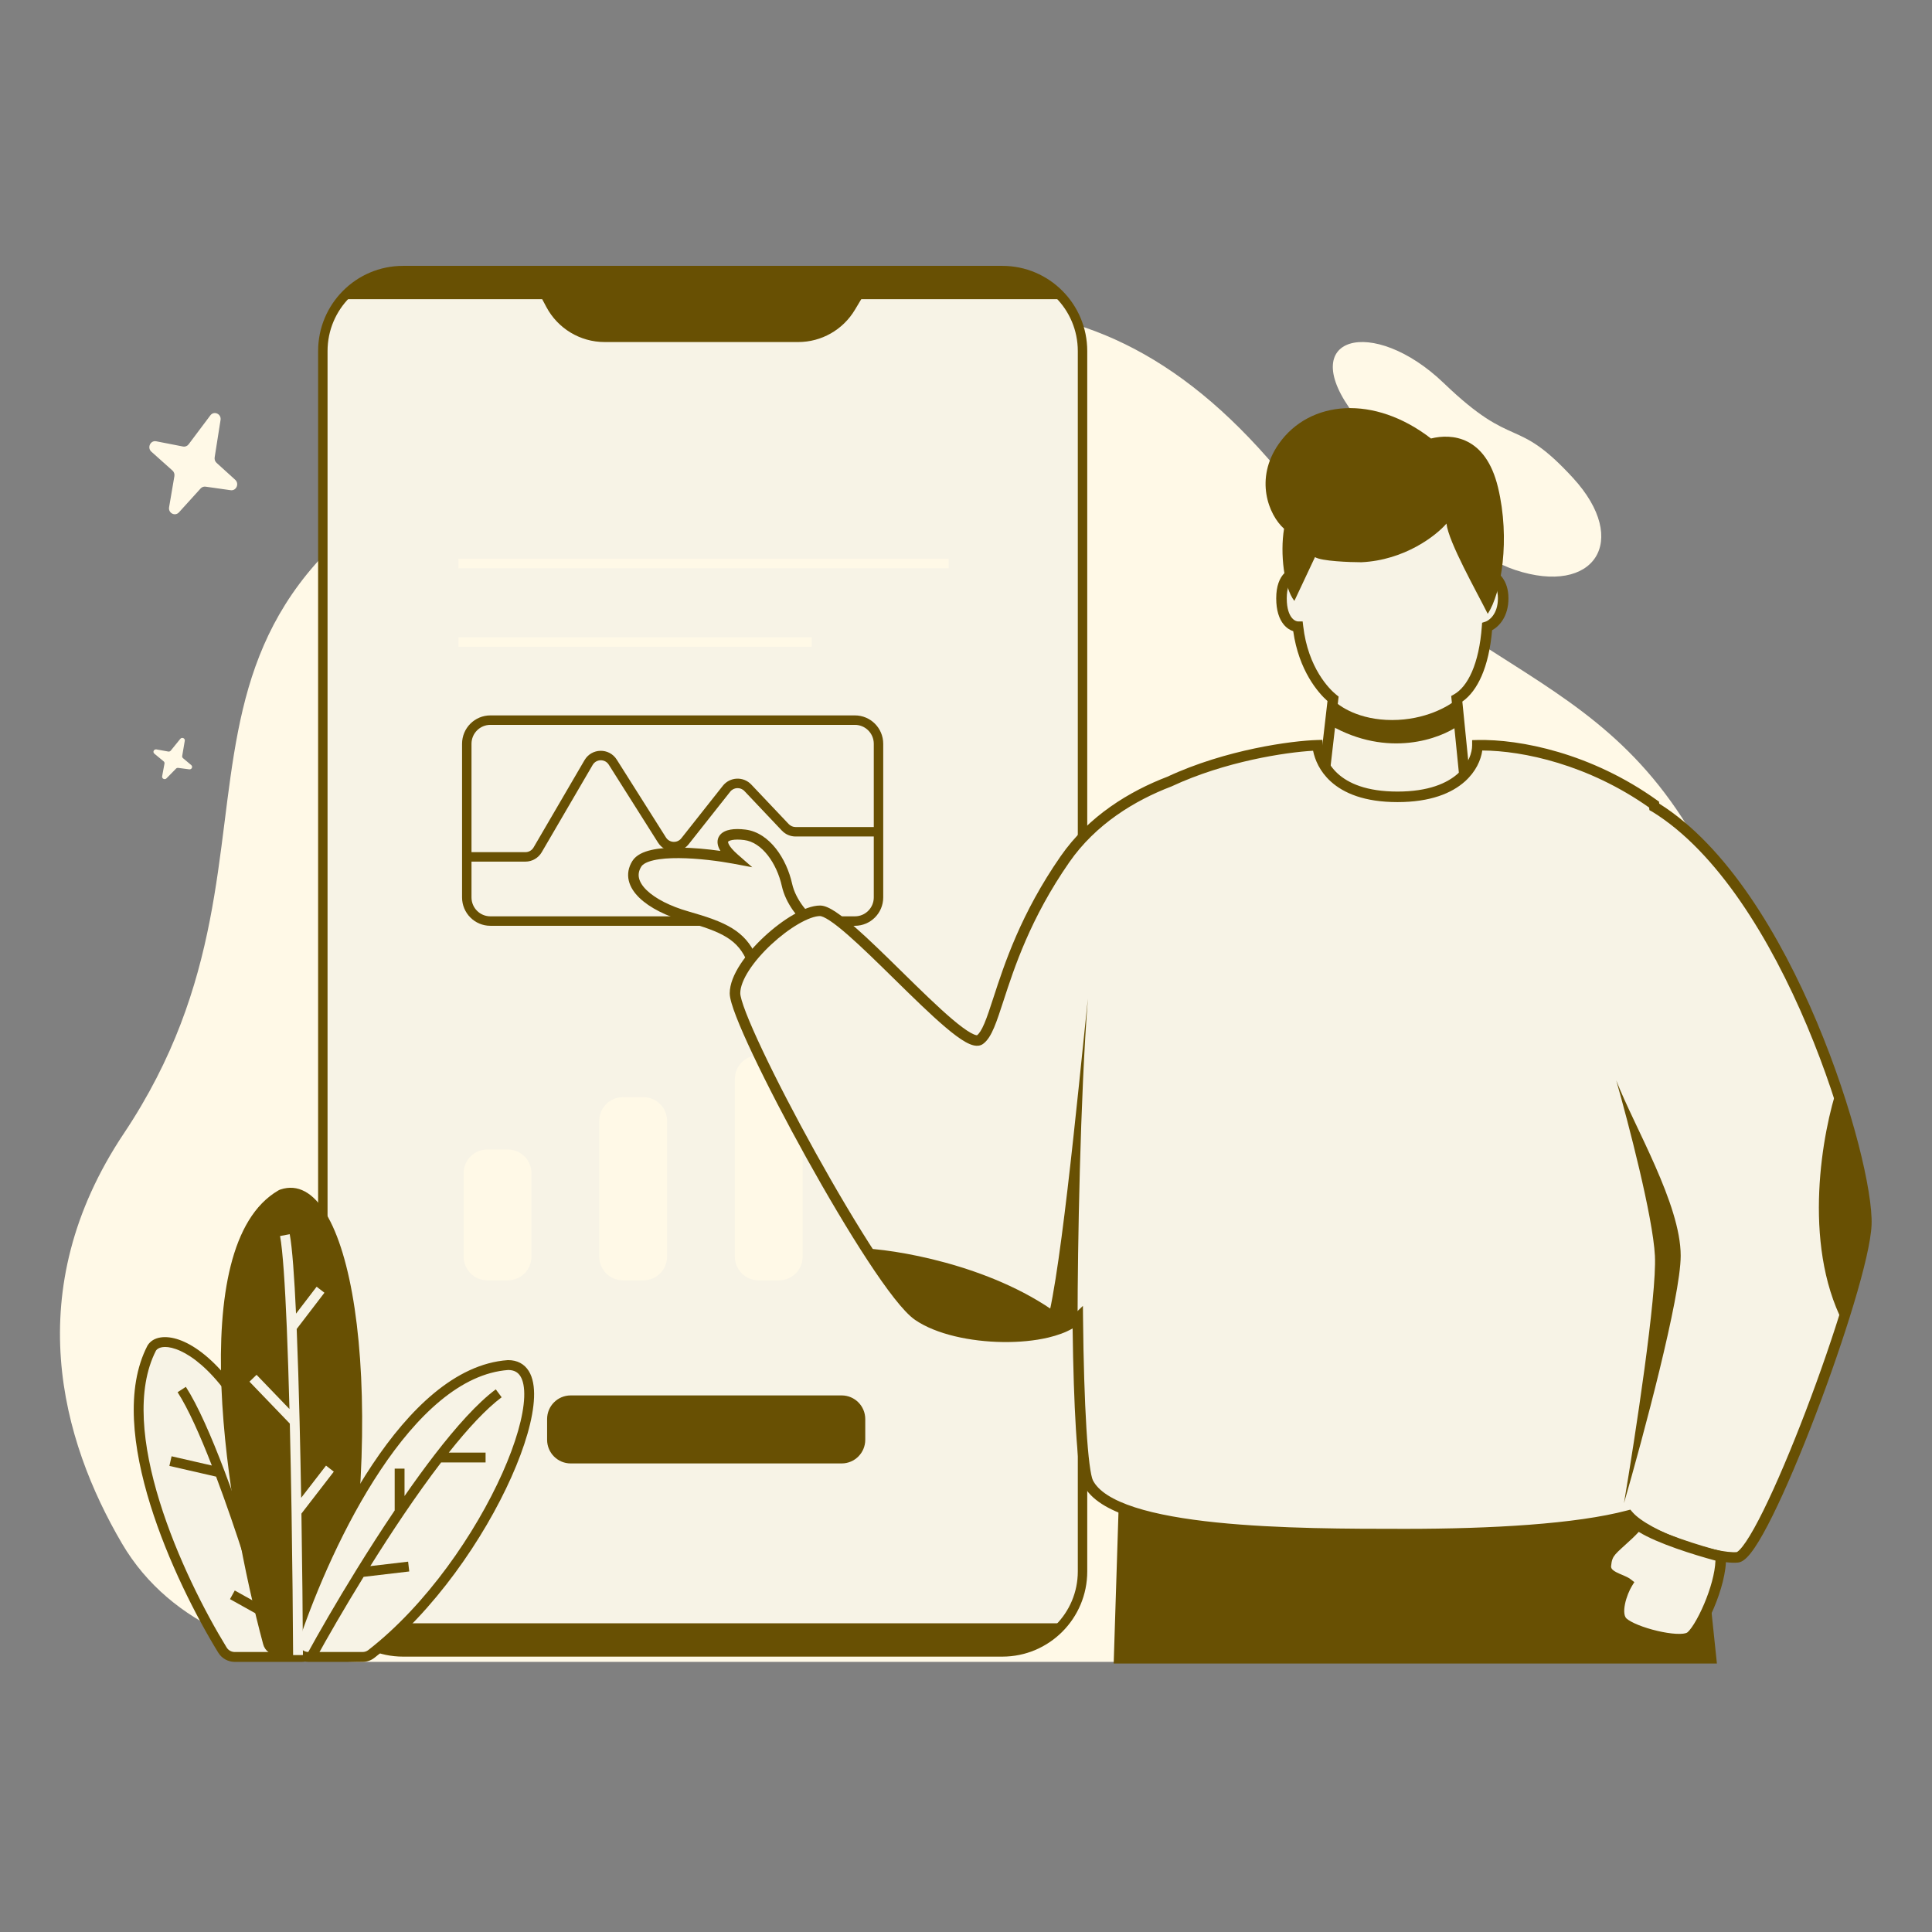 <svg xmlns="http://www.w3.org/2000/svg" fill="none" viewBox="0 0 3000 3000" id="BusinessReport"><rect x="0" y="0" width="3000" height="3000" fill="#808080" stroke="none"/><path fill="#fff9e7" d="M2352.54 884.967C2254.39 852.306 2145.32 710.776 2103.06 644.094 2009 521.441 2131.69 488.955 2242.12 595.103 2352.54 701.25 2352.54 644.094 2442.52 742.076 2532.5 840.059 2475.24 925.793 2352.54 884.967zM192.335 1759.98C29.363 2004 95.479 2236.8 189.568 2397.01 265.142 2525.68 415.733 2580.58 565.16 2580.58H1941.75C2233.1 2580.58 2521.48 2371.09 2630.44 2101.36 2715.38 1891.09 2781.5 1658.5 2694.13 1433.91 2530.54 1013.4 2289.24 1090.97 1982.5 727.618 1675.76 364.267 1353.02 451.962 849.609 650.049 135.077 931.208 503.163 1294.56 192.335 1759.98z" class="colore7e8ff svgShape"></path><path fill="#f7f3e6" d="M501.289 545.138C501.289 476.129 557.056 420.186 625.848 420.186H1556.38C1625.17 420.186 1680.94 476.129 1680.94 545.138V2440.1C1680.94 2509.11 1625.17 2565.05 1556.38 2565.05H625.848C557.056 2565.05 501.289 2509.11 501.289 2440.1V545.138Z" class="colorffffff svgShape"></path><path fill="#685003" fill-rule="evenodd" d="M493.962 545.138C493.962 472.069 553.009 412.835 625.848 412.835H1556.38C1629.22 412.835 1688.27 472.069 1688.27 545.138V2440.1C1688.27 2513.16 1629.22 2572.4 1556.38 2572.4H625.848C553.009 2572.4 493.962 2513.16 493.962 2440.1V545.138ZM625.848 427.536C561.103 427.536 508.616 480.188 508.616 545.138V2440.1C508.616 2505.05 561.103 2557.7 625.848 2557.7H1556.38C1621.13 2557.7 1673.61 2505.05 1673.61 2440.1V545.138C1673.61 480.188 1621.13 427.536 1556.38 427.536H625.848Z" clip-rule="evenodd" class="color032068 svgShape"></path><path fill="#685003" d="M849.539 2203.55C849.539 2183.25 865.941 2166.8 886.174 2166.8H1306.93C1327.17 2166.8 1343.57 2183.25 1343.57 2203.55V2235.66C1343.57 2255.96 1327.17 2272.41 1306.93 2272.41H886.174C865.941 2272.41 849.539 2255.96 849.539 2235.66V2203.55Z" class="color032068 svgShape"></path><path fill="#fff9e7" d="M756.596 1988.06C736.363 1988.06 719.96 1971.61 719.96 1951.31L719.96 1821.7C719.96 1801.4 736.363 1784.95 756.596 1784.95L788.61 1784.95C808.843 1784.95 825.245 1801.4 825.245 1821.7L825.245 1951.31C825.245 1971.61 808.843 1988.06 788.61 1988.06L756.596 1988.06zM967.16 1988.06C946.927 1988.06 930.525 1971.61 930.525 1951.31L930.525 1740.46C930.525 1720.16 946.927 1703.71 967.16 1703.71L999.175 1703.71C1019.41 1703.71 1035.81 1720.16 1035.81 1740.46L1035.81 1951.31C1035.81 1971.61 1019.41 1988.06 999.175 1988.06L967.16 1988.06zM1177.73 1988.06C1157.5 1988.06 1141.1 1971.61 1141.1 1951.31L1141.1 1675.46C1141.1 1655.16 1157.5 1638.71 1177.73 1638.71L1209.75 1638.71C1229.98 1638.71 1246.38 1655.16 1246.38 1675.46L1246.38 1951.31C1246.38 1971.61 1229.98 1988.06 1209.75 1988.06L1177.73 1988.06zM1388.3 1988.06C1368.07 1988.06 1351.67 1971.61 1351.67 1951.31L1351.67 1821.7C1351.67 1801.4 1368.07 1784.95 1388.3 1784.95L1420.32 1784.95C1440.55 1784.95 1456.95 1801.4 1456.95 1821.7L1456.95 1951.31C1456.95 1971.61 1440.55 1988.06 1420.32 1988.06L1388.3 1988.06z" class="colore7e8ff svgShape"></path><path fill="#685003" d="M848.339 476.645L818.32 420.181H1363.91L1327.43 481.163C1308.9 512.158 1275.51 531.122 1239.47 531.122H938.849C900.966 531.122 866.167 510.177 848.339 476.645Z" class="color032068 svgShape"></path><path fill="#685003" d="M1651.45 464.559H530.78C569.119 426.1 605.737 418.95 619.254 420.183H1562.97C1610.16 420.183 1641.62 449.767 1651.45 464.559zM1651.45 2520.67H530.78C569.119 2559.13 605.737 2566.28 619.254 2565.05H1562.97C1610.16 2565.05 1641.62 2535.46 1651.45 2520.67z" class="color032068 svgShape"></path><path fill="#fff9e7" fill-rule="evenodd" d="M1260.47 1004.24H711.86V989.537H1260.47V1004.24Z" clip-rule="evenodd" class="colore7e8ff svgShape"></path><path fill="#685003" fill-rule="evenodd" d="M717.486 1154.97C717.486 1130.61 737.169 1110.87 761.448 1110.87H1327.5C1351.78 1110.87 1371.47 1130.61 1371.47 1154.97V1393.47C1371.47 1417.83 1351.78 1437.57 1327.5 1437.57H761.448C737.169 1437.57 717.486 1417.83 717.486 1393.47V1154.97ZM761.448 1125.57C745.262 1125.57 732.14 1138.73 732.14 1154.97V1393.47C732.14 1409.71 745.262 1422.87 761.448 1422.87H1327.5C1343.69 1422.87 1356.81 1409.71 1356.81 1393.47V1154.97C1356.81 1138.73 1343.69 1125.57 1327.5 1125.57H761.448Z" clip-rule="evenodd" class="color032068 svgShape"></path><path fill="#685003" fill-rule="evenodd" d="M945.289 1187.38C939.412 1178.08 925.81 1178.32 920.267 1187.82L841.178 1323.36C835.92 1332.37 826.293 1337.91 815.885 1337.91H724.813V1323.21H815.885C821.089 1323.21 825.902 1320.44 828.531 1315.93L907.62 1180.4C918.707 1161.4 945.911 1160.91 957.664 1179.5L1034.1 1300.42C1039.5 1308.96 1051.69 1309.6 1057.96 1301.68L1122.36 1220.21C1133.44 1206.21 1154.3 1205.27 1166.57 1218.23L1224.72 1279.63C1227.49 1282.55 1231.33 1284.21 1235.34 1284.21H1359.82V1298.91H1235.34C1227.31 1298.91 1219.63 1295.6 1214.09 1289.76L1155.95 1228.36C1149.81 1221.88 1139.38 1222.34 1133.84 1229.35L1069.44 1310.81C1056.9 1326.67 1032.53 1325.38 1021.72 1308.29L945.289 1187.38Z" clip-rule="evenodd" class="color032068 svgShape"></path><path fill="#fff9e7" fill-rule="evenodd" d="M1473.15 882.372H711.86V867.672H1473.15V882.372Z" clip-rule="evenodd" class="colore7e8ff svgShape"></path><path fill="#f7f3e6" d="M235.607 2093.33C170.231 2220.09 277.721 2451.98 345.438 2562.25C349.542 2568.93 356.833 2572.91 364.653 2572.91H468.435C482.362 2572.91 493.044 2560.28 490.905 2546.47C424.038 2114.35 258.448 2056.06 235.607 2093.33Z" class="colorffffff svgShape"></path><path fill="#685003" fill-rule="evenodd" d="M242.238 2097.15C211.226 2157.62 220.867 2244.51 247.905 2331.7C274.832 2418.53 318.32 2503.48 351.938 2558.22C354.615 2562.58 359.411 2565.24 364.652 2565.24H468.435C477.635 2565.24 484.783 2556.86 483.358 2547.64C450.04 2332.34 392.27 2211.24 340.858 2148.77C315.126 2117.5 291.274 2101.25 273.199 2094.88C254.663 2088.34 245.145 2092.73 242.238 2097.15ZM352.634 2139C406.444 2204.38 464.902 2328.48 498.452 2545.29C501.304 2563.72 487.089 2580.58 468.435 2580.58H364.652C354.255 2580.58 344.468 2575.28 338.936 2566.27C304.839 2510.75 260.723 2424.62 233.32 2336.26C206.071 2248.38 194.642 2156.08 228.825 2089.81L228.954 2089.55L229.102 2089.31C237.775 2075.16 257.515 2073.09 278.261 2080.41C299.748 2087.99 325.754 2106.33 352.634 2139Z" clip-rule="evenodd" class="color032068 svgShape"></path><path fill="#685003" d="M432.068 1848.6C284.429 1934.86 352.313 2343.44 408.674 2553.25C411.348 2563.21 420.355 2569.99 430.623 2569.99H507.825C518.852 2569.99 528.341 2562.03 530.28 2551.13C603.234 2140.98 543.318 1810.97 435.42 1847.07C434.275 1847.45 433.111 1847.99 432.068 1848.6Z" class="color032068 svgShape"></path><path fill="#f7f3e6" d="M788.954 2119.65C634.051 2130.6 509.623 2390.28 457.758 2543.32C452.794 2557.96 463.795 2572.91 479.202 2572.91H562.89C567.847 2572.91 572.654 2571.33 576.573 2568.28C759.672 2425.79 884.019 2119.65 788.954 2119.65Z" class="colorffffff svgShape"></path><path fill="#685003" fill-rule="evenodd" d="M789.213 2127.32C752.669 2129.98 717.404 2147.3 683.998 2174.87 650.511 2202.51 619.293 2240.13 591.063 2282.47 534.6 2367.15 490.787 2469.67 464.988 2545.79 461.767 2555.29 468.85 2565.24 479.201 2565.24H562.889C566.229 2565.24 569.373 2564.18 571.894 2562.22 662.223 2491.93 738.393 2380.89 780.104 2287.4 800.994 2240.57 812.894 2198.91 813.99 2169.43 814.541 2154.62 812.321 2143.9 808.14 2137.12 804.345 2130.98 798.531 2127.39 789.213 2127.32zM794.045 2293.67C751.574 2388.87 674.021 2502.15 581.251 2574.34 575.935 2578.48 569.465 2580.58 562.889 2580.58H479.201C458.739 2580.58 443.821 2560.64 450.527 2540.85 476.593 2463.94 520.927 2360.09 578.37 2273.94 607.093 2230.86 639.268 2191.94 674.298 2163.02 709.325 2134.11 747.608 2114.89 788.417 2112L788.685 2111.98H788.953C803.25 2111.98 814.273 2117.95 821.123 2129.04 827.623 2139.57 829.854 2153.88 829.255 2170 828.051 2202.37 815.246 2246.15 794.045 2293.67zM288.616 2153.5C307.207 2182.35 328.033 2229.97 348.375 2283.6 361.589 2318.44 374.686 2356.05 386.927 2393.12L405.99 2333.69 420.53 2338.4 395.019 2417.92C413.959 2476.65 430.302 2532.17 441.005 2570.86L426.287 2574.96C421.32 2557.01 415.127 2535.39 408.018 2511.5L357.128 2483.11 364.547 2469.71 401.684 2490.42C394.943 2468.2 387.553 2444.51 379.728 2420.29 365.947 2377.65 350.83 2333.44 335.549 2292.89L263.029 2276.26 266.431 2261.31 328.951 2275.65C310.356 2227.79 291.937 2186.89 275.792 2161.83L288.616 2153.5z" clip-rule="evenodd" class="color032068 svgShape"></path><path fill="#f7f3e6" fill-rule="evenodd" d="M459.676 2039.8C457.045 1982.46 453.835 1937.59 449.891 1916.46L434.877 1919.29C439.046 1941.61 442.524 1993.79 445.331 2061.48C446.919 2099.78 448.286 2142.83 449.453 2187.89L398.367 2134.79L387.381 2145.45L450.02 2210.55C451.11 2255.72 452.008 2302.38 452.734 2347.87C454.069 2431.44 454.825 2511.03 455.133 2570.03L470.408 2569.95C470.103 2511.53 469.359 2432.96 468.05 2350.31L518.317 2285.18L506.243 2275.79L467.647 2325.79C466.972 2286.25 466.167 2246.14 465.218 2207.19C463.973 2156.06 462.48 2106.91 460.708 2063.63L503.775 2007.35L491.662 1998.01L459.676 2039.8Z" clip-rule="evenodd" class="colorffffff svgShape"></path><path fill="#685003" fill-rule="evenodd" d="M696.902 2255.57C726.548 2218.19 754.789 2187.71 778.949 2169.67L769.834 2157.36C741.306 2178.66 708.477 2215.33 675.157 2258.54C659.547 2278.79 643.749 2300.58 628.145 2323.06V2280.48H612.869V2345.39C592.269 2375.89 572.216 2407.18 553.611 2437.27C522.455 2487.67 495.329 2534.75 476.463 2569.22L489.85 2576.6C508.192 2543.09 534.449 2497.48 564.649 2448.5L635.488 2440.16L633.709 2424.93L574.996 2431.84C591.491 2405.47 608.966 2378.44 626.824 2352.05C646.02 2323.69 665.641 2296.1 684.949 2270.91H754.005V2255.57H696.902Z" clip-rule="evenodd" class="color032068 svgShape"></path><path fill="#fff9e7" d="M326.618 644.994L292.885 689.942C290.832 692.677 287.485 693.992 284.207 693.353L242.514 685.225C233.544 683.477 228.132 695.206 235.055 701.392L267.823 730.673C270.215 732.811 271.345 736.103 270.795 739.334L262.574 787.615C261.029 796.692 271.77 802.31 277.852 795.606L311.512 758.502C313.488 756.323 316.353 755.271 319.206 755.675L358.161 761.194C366.936 762.438 371.906 751.06 365.233 745.002L336.263 718.7C333.937 716.588 332.825 713.375 333.324 710.205L342.459 652.208C343.953 642.722 332.304 637.418 326.618 644.994zM279.959 1147.29L265.116 1165.6C264.213 1166.72 262.74 1167.25 261.298 1166.99L242.953 1163.68C239.006 1162.97 236.625 1167.75 239.671 1170.27L254.089 1182.2C255.142 1183.07 255.639 1184.41 255.397 1185.72L251.78 1205.39C251.1 1209.09 255.826 1211.38 258.502 1208.65L273.312 1193.53C274.182 1192.65 275.442 1192.22 276.698 1192.38L293.838 1194.63C297.699 1195.14 299.885 1190.5 296.95 1188.03L284.203 1177.32C283.179 1176.46 282.69 1175.15 282.91 1173.86L286.929 1150.23C287.586 1146.36 282.461 1144.2 279.959 1147.29z" class="colore7e8ff svgShape"></path><path fill="#f7f3e6" d="M1222 1374C1228.54 1403.45 1251.99 1427.18 1262.9 1435.36L1238.36 1488.53L1168.82 1492.62C1152.46 1451.72 1123.83 1439.45 1066.57 1423.09C1009.31 1406.73 968.41 1374 988.861 1341.28C1005.22 1315.11 1096.57 1324.92 1140.19 1333.1C1107.47 1304.47 1123.83 1292.2 1156.55 1296.29C1189.28 1300.38 1213.82 1337.19 1222 1374Z" class="colorffffff svgShape"></path><path fill="#685003" fill-rule="evenodd" d="M1134.13 1288.24C1140.85 1287.02 1148.9 1287.09 1157.57 1288.18C1176.77 1290.58 1192.84 1302.46 1204.91 1317.82C1217.01 1333.23 1225.66 1352.79 1229.98 1372.23C1235.93 1399.01 1257.7 1421.23 1267.81 1428.81L1273.1 1432.78L1243.73 1496.4L1163.42 1501.13L1161.23 1495.65C1153.66 1476.72 1143.51 1464.84 1128.7 1455.59C1113.44 1446.05 1093.02 1439.15 1064.33 1430.95C1035.04 1422.58 1009.07 1409.82 992.893 1394.2C984.768 1386.36 978.683 1377.37 976.359 1367.43C973.975 1357.24 975.739 1346.84 981.925 1336.95C987.839 1327.49 999.464 1322.57 1011.46 1319.84C1023.88 1317 1038.91 1316.03 1054.36 1316.13C1075.94 1316.28 1099.12 1318.54 1118.67 1321.31C1118.06 1320.31 1117.52 1319.33 1117.03 1318.36C1113.73 1311.76 1112.75 1304.3 1117.03 1297.89C1120.91 1292.07 1127.69 1289.41 1134.13 1288.24ZM1131.66 1311.04C1133.53 1314.78 1137.74 1320.08 1145.58 1326.95L1168.11 1346.66L1138.69 1341.14C1117.18 1337.11 1083.95 1332.69 1054.25 1332.49C1039.37 1332.39 1025.76 1333.35 1015.09 1335.79C1003.99 1338.32 998.064 1341.99 995.798 1345.62C991.758 1352.08 990.966 1358.05 992.289 1363.71C993.671 1369.61 997.556 1375.96 1004.26 1382.43C1017.74 1395.45 1040.85 1407.23 1068.82 1415.22C1097.38 1423.38 1119.91 1430.8 1137.37 1441.71C1153.76 1451.95 1165.49 1465.13 1174.09 1484.11L1232.98 1480.65L1252.82 1437.67C1240.06 1426.45 1220.22 1403.73 1214.01 1375.78C1210.15 1358.4 1202.44 1341.16 1192.05 1327.93C1181.62 1314.66 1169.06 1306.1 1155.54 1304.41C1147.85 1303.45 1141.59 1303.52 1137.06 1304.34C1132.25 1305.22 1130.85 1306.65 1130.64 1306.97C1130.64 1306.97 1130.64 1306.97 1130.64 1306.97C1130.6 1307.02 1130.53 1307.13 1130.54 1307.54C1130.56 1308.09 1130.75 1309.22 1131.66 1311.04Z" clip-rule="evenodd" class="color032068 svgShape"></path><path fill="#685003" d="M2666.01 2583.14L2640.19 2336.88L1737.32 2330.95L1729.32 2583.14H2666.01Z" class="color032068 svgShape"></path><path fill="#f7f3e6" d="M2069.94 1085.21L2057.93 1189.29L2061.94 1269.35L2210.05 1285.36L2274.09 1205.3L2262.08 1085.21C2286.49 1071.26 2304.82 1033.02 2309.15 973.127C2317.48 970.458 2334.14 957.915 2334.14 929.094C2334.14 900.273 2315.88 890.399 2306.75 889.064C2293.75 791.898 2243.35 756.967 2158.01 756.967C2076.19 756.967 2031.83 810.478 2018.37 889.064C2008.87 887.73 1989.88 893.868 1989.88 929.094C1989.88 964.32 2006.94 973.127 2015.47 973.127C2023.3 1040.99 2058.13 1075.76 2069.94 1085.21Z" class="colorffffff svgShape"></path><path fill="#685003" fill-rule="evenodd" d="M2068.37 799.305C2046.9 820.957 2032.98 852.235 2026.43 890.446L2025.09 898.27L2017.23 897.165C2014.7 896.809 2010.19 897.419 2006.27 901.234C2002.41 904.985 1998.06 912.891 1998.06 929.094C1998.06 945.434 2002.01 954.437 2005.84 959.182C2009.71 963.968 2013.81 964.946 2015.47 964.946H2022.76L2023.6 972.189C2031.13 1037.45 2064.53 1070.4 2075.05 1078.82L2078.59 1081.65L2066.14 1189.55L2069.76 1261.96L2206.46 1276.74L2265.62 1202.79L2253.42 1080.74L2258.03 1078.11C2268.21 1072.29 2277.91 1060.91 2285.65 1043.13C2293.36 1025.41 2298.87 1001.84 2300.99 972.538L2301.39 967.023L2306.65 965.336C2311.65 963.735 2325.96 954.302 2325.96 929.094C2325.96 904.732 2311.08 897.965 2305.56 897.159L2299.46 896.266L2298.64 890.149C2292.3 842.742 2277.03 811.952 2254.25 792.846C2231.41 773.692 2199.69 765.147 2158.01 765.147C2119.04 765.147 2089.67 777.818 2068.37 799.305ZM2056.75 787.787C2081.45 762.872 2115.16 748.787 2158.01 748.787C2201.67 748.787 2237.81 757.707 2264.76 780.31C2290.78 802.13 2306.98 835.649 2314.08 882.561C2326.61 887.127 2342.32 900.747 2342.32 929.094C2342.32 956.974 2328.27 972.454 2316.92 978.625C2314.46 1007.05 2308.82 1030.87 2300.65 1049.66C2292.98 1067.29 2282.89 1080.9 2270.72 1089.41L2282.56 1207.8L2213.63 1293.97L2054.11 1276.73L2049.73 1189.02L2061.31 1088.62C2046.65 1075.54 2016.79 1041.21 2008.12 980.103C2003.01 978.463 1997.64 975.069 1993.11 969.458C1986.28 960.994 1981.7 947.98 1981.7 929.094C1981.7 910.071 1986.85 897.295 1994.86 889.504C2000.08 884.436 2006.06 881.921 2011.52 881.067C2018.9 843.51 2033.56 811.174 2056.75 787.787Z" clip-rule="evenodd" class="color032068 svgShape"></path><path fill="#f7f3e6" fill-rule="evenodd" d="M1689.66 2302.11C1729.69 2382.17 2013.9 2382.17 2182.02 2382.17C2316.04 2382.17 2448.2 2374.69 2528.68 2353.36C2556.98 2386.28 2663.25 2421.65 2697.83 2418.19C2737.86 2414.19 2893.97 1997.88 2897.98 1901.81C2901.98 1805.74 2777.89 1381.43 2569.73 1253.33C2569.43 1253.16 2569.13 1253 2568.83 1252.83C2568.68 1251.66 2568.54 1250.49 2568.4 1249.33C2467.69 1177.17 2358.93 1155.77 2294.1 1157.26C2294.1 1183.95 2269.29 1237.32 2170.01 1237.32C2070.74 1237.32 2048.59 1183.95 2045.92 1157.26C2007.23 1158.34 1905.68 1171.71 1815.75 1213.69C1758.13 1235.72 1696.02 1273.25 1653.68 1334.22C1592.52 1422.3 1567.24 1499.91 1550.43 1551.51C1539.74 1584.34 1532.48 1606.64 1521.58 1614.42C1506.91 1624.91 1450.51 1569.51 1394.37 1514.37L1394.37 1514.37C1343.31 1464.22 1292.47 1414.28 1273.4 1414.28C1233.37 1414.28 1141.3 1494.34 1141.3 1542.37C1141.3 1590.41 1361.47 1998.71 1425.51 2042.74C1487.55 2085.39 1631.81 2086.73 1673.55 2046.76C1674.88 2181.84 1680.9 2284.59 1689.66 2302.11Z" clip-rule="evenodd" class="colorffffff svgShape"></path><path fill="#685003" fill-rule="evenodd" d="M2053.3 1148.87L2054.06 1156.45C2055.24 1168.23 2060.76 1186.21 2077.25 1201.26C2093.66 1216.23 2121.86 1229.14 2170.01 1229.14C2218.18 1229.14 2247.07 1216.22 2263.83 1201.21C2280.68 1186.1 2285.92 1168.32 2285.92 1157.26V1149.27L2293.92 1149.08C2360.38 1147.56 2470.91 1169.41 2573.16 1242.68L2576.08 1244.77L2576.46 1247.88C2681.69 1313.98 2764.73 1453.06 2820.95 1586.4C2849.38 1653.83 2871.15 1720.25 2885.57 1775.92C2899.91 1831.3 2907.2 1876.84 2906.15 1902.15C2905.1 1927.35 2894.27 1972.33 2878.48 2024.82C2862.59 2077.65 2841.38 2139.01 2819.05 2197.45C2796.74 2255.87 2773.24 2311.55 2752.76 2352.96C2742.53 2373.63 2732.94 2390.98 2724.53 2403.39C2720.33 2409.57 2716.26 2414.79 2712.37 2418.62C2708.79 2422.14 2704.11 2425.79 2698.64 2426.33C2688.65 2427.33 2674.48 2425.52 2659.04 2422.14C2643.37 2418.71 2625.61 2413.47 2608.1 2407.1C2590.6 2400.74 2573.19 2393.18 2558.27 2385.04C2545.52 2378.1 2534.1 2370.47 2526.03 2362.49C2444.06 2383.18 2313.47 2390.35 2182.02 2390.35H2181.82C2097.87 2390.35 1984.45 2390.35 1886.96 2380.3C1838.21 2375.27 1793.02 2367.69 1757.32 2356.18C1722.15 2344.83 1693.94 2328.97 1682.34 2305.77C1680.76 2302.6 1679.53 2298.22 1678.5 2293.34C1677.43 2288.29 1676.44 2282.08 1675.52 2274.85C1673.67 2260.4 1672.04 2241.49 1670.65 2219.03C1668.1 2177.63 1666.33 2123.81 1665.55 2062.76C1654.91 2068.95 1641.91 2073.6 1627.8 2076.95C1606.65 2081.97 1582.07 2084.25 1557.03 2083.91C1507.3 2083.23 1453.83 2072.13 1420.88 2049.48C1411.76 2043.21 1400.66 2031.13 1388.48 2015.62C1376.13 1999.9 1362.13 1979.94 1347.24 1957.22C1317.45 1911.78 1283.82 1854.93 1252.24 1798.03C1220.65 1741.12 1191.04 1684.04 1169.31 1638.13C1158.45 1615.18 1149.51 1594.92 1143.26 1578.81C1140.14 1570.77 1137.65 1563.65 1135.93 1557.69C1134.27 1551.92 1133.12 1546.59 1133.12 1542.37C1133.12 1528.02 1139.88 1512.39 1149.45 1497.64C1159.16 1482.68 1172.4 1467.67 1186.77 1454.32C1201.16 1440.96 1216.9 1429.07 1231.77 1420.46C1246.35 1412.02 1261.16 1406.1 1273.4 1406.1C1277.41 1406.1 1281.5 1407.37 1285.28 1409.04C1289.17 1410.75 1293.34 1413.16 1297.68 1416.05C1306.38 1421.81 1316.43 1429.89 1327.27 1439.36C1348.93 1458.27 1374.54 1483.42 1399.97 1508.4L1400.1 1508.53L1400.1 1508.53C1400.12 1508.55 1400.14 1508.57 1400.16 1508.59C1428.29 1536.22 1456.16 1563.58 1478.81 1582.76C1490.19 1592.39 1499.88 1599.64 1507.39 1603.82C1511.17 1605.93 1513.95 1607 1515.83 1607.38C1516.51 1607.52 1516.93 1607.54 1517.15 1607.53C1520.5 1604.96 1524.22 1599.39 1528.55 1589.17C1532.9 1578.91 1537.27 1565.52 1542.65 1548.98L1542.68 1548.91C1559.53 1497.15 1585.11 1418.62 1646.96 1329.55C1690.47 1266.9 1754.06 1228.56 1812.56 1206.15C1903.66 1163.68 2006.21 1150.18 2045.69 1149.08L2053.3 1148.87ZM1517.35 1607.51C1517.35 1607.51 1517.33 1607.52 1517.3 1607.52C1517.33 1607.51 1517.35 1607.51 1517.35 1607.51ZM2301.69 1165.37C2299.6 1180.03 2291.8 1198.11 2274.74 1213.39C2254.27 1231.74 2221.12 1245.5 2170.01 1245.5C2118.89 1245.5 2086.38 1231.73 2066.23 1213.34C2049.37 1197.96 2041.82 1179.95 2038.94 1165.75C1996.68 1168.12 1902.74 1182.1 1819.21 1221.1L1818.95 1221.23L1818.67 1221.33C1762.01 1243 1701.5 1279.7 1660.4 1338.88C1599.95 1425.93 1574.97 1502.59 1558.21 1554.05L1558.11 1554.37C1552.84 1570.52 1548.27 1584.58 1543.62 1595.55C1539.06 1606.31 1533.79 1615.76 1526.34 1621.08C1521.93 1624.23 1516.79 1624.27 1512.58 1623.41C1508.35 1622.56 1503.88 1620.59 1499.43 1618.11C1490.49 1613.14 1479.82 1605.05 1468.24 1595.25C1445.06 1575.62 1416.76 1547.82 1388.83 1520.39L1388.64 1520.21L1388.64 1520.21C1388.62 1520.19 1388.6 1520.17 1388.59 1520.16C1363.02 1495.04 1337.75 1470.23 1316.51 1451.68C1305.87 1442.39 1296.45 1434.85 1288.65 1429.68C1284.75 1427.1 1281.42 1425.22 1278.67 1424C1275.83 1422.75 1274.15 1422.46 1273.4 1422.46C1265.62 1422.46 1253.92 1426.54 1239.97 1434.62C1226.32 1442.52 1211.54 1453.64 1197.91 1466.3C1184.26 1478.98 1171.98 1492.98 1163.17 1506.55C1154.24 1520.31 1149.48 1532.71 1149.48 1542.37C1149.48 1544.16 1150.06 1547.64 1151.65 1553.15C1153.19 1558.48 1155.49 1565.1 1158.51 1572.9C1164.56 1588.49 1173.32 1608.35 1184.1 1631.13C1205.64 1676.65 1235.08 1733.41 1266.54 1790.09C1298 1846.77 1331.42 1903.25 1360.93 1948.25C1375.68 1970.76 1389.39 1990.3 1401.35 2005.52C1413.47 2020.95 1423.26 2031.26 1430.15 2036C1459.23 2056 1508.91 2066.89 1557.25 2067.55C1581.25 2067.88 1604.44 2065.68 1624.02 2061.03C1643.8 2056.34 1658.99 2049.38 1667.89 2040.85L1681.55 2027.78L1681.73 2046.68C1682.39 2114.14 1684.23 2173.44 1686.98 2218.02C1688.36 2240.31 1689.96 2258.82 1691.75 2272.78C1692.64 2279.76 1693.57 2285.5 1694.51 2289.95C1695.49 2294.58 1696.37 2297.24 1696.97 2298.45C1705.39 2315.28 1727.72 2329.44 1762.35 2340.61C1796.45 2351.61 1840.33 2359.04 1888.64 2364.02C1985.22 2373.98 2097.87 2373.99 2182.02 2373.99C2316.05 2373.99 2447.24 2366.48 2526.58 2345.45L2531.54 2344.13L2534.88 2348.02C2540.98 2355.12 2551.89 2362.93 2566.1 2370.68C2580.14 2378.33 2596.77 2385.57 2613.69 2391.73C2630.62 2397.89 2647.68 2402.9 2662.54 2406.16C2677.64 2409.47 2689.71 2410.78 2697.01 2410.06C2696.95 2410.06 2696.92 2410.07 2696.92 2410.06C2696.91 2410.03 2698.19 2409.62 2700.89 2406.96C2703.69 2404.21 2707.07 2399.98 2710.99 2394.21C2718.79 2382.71 2727.99 2366.13 2738.09 2345.7C2758.26 2304.93 2781.55 2249.78 2803.77 2191.61C2825.98 2133.47 2847.05 2072.49 2862.81 2020.11C2878.67 1967.4 2888.85 1924.31 2889.8 1901.47C2890.75 1878.75 2884.03 1835.23 2869.73 1780.02C2855.5 1725.11 2833.99 1659.44 2805.88 1592.76C2749.48 1459 2667.29 1323.06 2565.59 1260.39C2565.36 1260.26 2565.14 1260.14 2564.91 1260.01L2561.22 1258L2560.72 1253.91C2466.16 1187.18 2364.95 1165.65 2301.69 1165.37Z" clip-rule="evenodd" class="color032068 svgShape"></path><path fill="#685003" d="M1993.88 821.014C1987.48 859.443 1993.88 913.082 2009.9 933.097L2041.92 865.046C2051.53 871.451 2096.63 873.052 2113.97 873.052 2181.22 869.85 2230.06 831.688 2246.07 813.008 2249.27 841.829 2292.77 918.419 2310.12 953.111 2331.47 921.088 2345.34 837.026 2326.13 756.967 2306.92 676.907 2254.08 672.905 2222.05 680.911 2133.99 612.86 2033.91 620.866 1985.88 688.917 1947.45 743.357 1969.87 799.665 1993.88 821.014zM1689.29 1550.38C1677.28 1702.49 1673.28 1942.67 1673.28 2046.74 1660.47 2059.55 1633.25 2065.42 1621.24 2066.76 1643.66 2015.52 1673.28 1702.49 1689.29 1550.38z" class="color032068 svgShape"></path><path fill="#f7f3e6" d="M2493.56 2431.12C2495.44 2409.65 2503.1 2407.34 2529.13 2382.75C2534.59 2377.59 2539.3 2372.59 2543.31 2367.89C2569.66 2387.53 2640.04 2408.8 2671.94 2416.98C2673.65 2461.44 2638.3 2534.49 2623.34 2542.48C2605.33 2552.09 2537.44 2534.95 2520.16 2519.26C2506.34 2506.71 2518.55 2472.36 2526.96 2458.67C2517.87 2451.66 2492.05 2448.3 2493.56 2431.12Z" class="colorffffff svgShape"></path><path fill="#685003" fill-rule="evenodd" d="M2542.06 2356.76L2537.09 2362.58C2533.26 2367.06 2528.76 2371.85 2523.51 2376.81C2518.67 2381.38 2514.5 2385.15 2510.82 2388.47C2509.61 2389.56 2508.46 2390.6 2507.35 2391.61C2502.96 2395.61 2499.14 2399.19 2496.06 2402.79C2489.34 2410.68 2486.46 2418.34 2485.41 2430.41C2484.18 2444.41 2494.68 2451.88 2502.5 2455.96C2505.84 2457.7 2509.45 2459.22 2512.53 2460.52C2513.21 2460.81 2513.86 2461.08 2514.48 2461.35C2514.99 2461.56 2515.46 2461.77 2515.92 2461.97C2512.42 2469.29 2509.05 2478.56 2507.2 2487.79C2505.91 2494.23 2505.27 2501.08 2506.09 2507.47C2506.92 2513.86 2509.3 2520.45 2514.66 2525.32C2520.09 2530.25 2528.69 2534.7 2537.98 2538.45C2547.49 2542.29 2558.56 2545.72 2569.6 2548.32C2580.62 2550.92 2591.83 2552.75 2601.61 2553.28C2610.9 2553.79 2620.54 2553.25 2627.19 2549.69C2630.46 2547.95 2633.46 2544.96 2636.05 2541.88C2638.78 2538.64 2641.6 2534.61 2644.43 2530.07C2650.09 2520.97 2656.05 2509.31 2661.42 2496.59C2672.06 2471.42 2681.04 2440.71 2680.11 2416.66L2679.88 2410.57L2673.97 2409.05C2658.21 2405.01 2632.88 2397.72 2608.27 2389.02C2583.34 2380.2 2560.26 2370.32 2548.19 2361.33L2542.06 2356.76ZM2544.66 2378.68C2559.41 2387.87 2581.29 2396.83 2602.82 2404.44C2624.97 2412.27 2647.64 2418.97 2663.76 2423.29C2663.04 2442.99 2655.72 2468.07 2646.35 2490.22C2641.24 2502.32 2635.66 2513.19 2630.54 2521.43C2627.97 2525.55 2625.6 2528.89 2623.53 2531.35C2621.33 2533.97 2619.95 2535.01 2619.48 2535.26C2617.13 2536.52 2611.53 2537.44 2602.5 2536.95C2593.94 2536.48 2583.72 2534.84 2573.36 2532.4C2563.01 2529.96 2552.74 2526.76 2544.1 2523.28C2535.24 2519.7 2528.87 2516.12 2525.66 2513.21C2524.11 2511.8 2522.83 2509.39 2522.32 2505.38C2521.81 2501.37 2522.16 2496.43 2523.24 2491C2525.42 2480.1 2530.22 2469 2533.93 2462.96L2537.78 2456.69L2531.96 2452.2C2528.73 2449.71 2524.45 2447.81 2520.91 2446.3C2520.14 2445.97 2519.38 2445.65 2518.63 2445.34C2515.58 2444.05 2512.75 2442.86 2510.07 2441.46C2503.08 2437.81 2501.43 2435.02 2501.7 2431.84C2502.53 2422.43 2504.42 2418.2 2508.51 2413.41C2510.84 2410.69 2513.94 2407.74 2518.36 2403.71C2519.4 2402.76 2520.52 2401.76 2521.69 2400.69C2525.4 2397.35 2529.76 2393.42 2534.75 2388.7C2538.36 2385.29 2541.66 2381.94 2544.66 2378.68Z" clip-rule="evenodd" class="color032068 svgShape"></path><path fill="#685003" d="M2861.96 2053.93C2797.91 1929.03 2829.93 1756.37 2853.95 1685.65 2865.96 1731.02 2891.58 1832.96 2897.98 1877.8 2904.39 1922.63 2876.63 2013.9 2861.96 2053.93zM2569.74 1949.85C2566.54 1889 2528.38 1743.03 2509.7 1677.65 2537.72 1749.7 2609.77 1869.79 2609.77 1949.85 2609.77 2013.9 2551.06 2232.72 2521.7 2334.13 2539.05 2231.39 2572.94 2010.69 2569.74 1949.85zM1661.27 2054.75C1561.99 1971.49 1409.08 1942.67 1345.03 1938.66 1355.71 1969.35 1396.27 2037.14 1473.13 2062.76 1549.98 2088.37 1630.58 2068.09 1661.27 2054.75zM2161.64 1118.06C2110.4 1118.06 2078.91 1096.71 2069.57 1086.03L2065.57 1126.06C2155.23 1177.3 2236.36 1147.41 2265.71 1126.06L2261.71 1086.03C2249.7 1096.71 2212.87 1118.06 2161.64 1118.06z" class="color032068 svgShape"></path></svg>